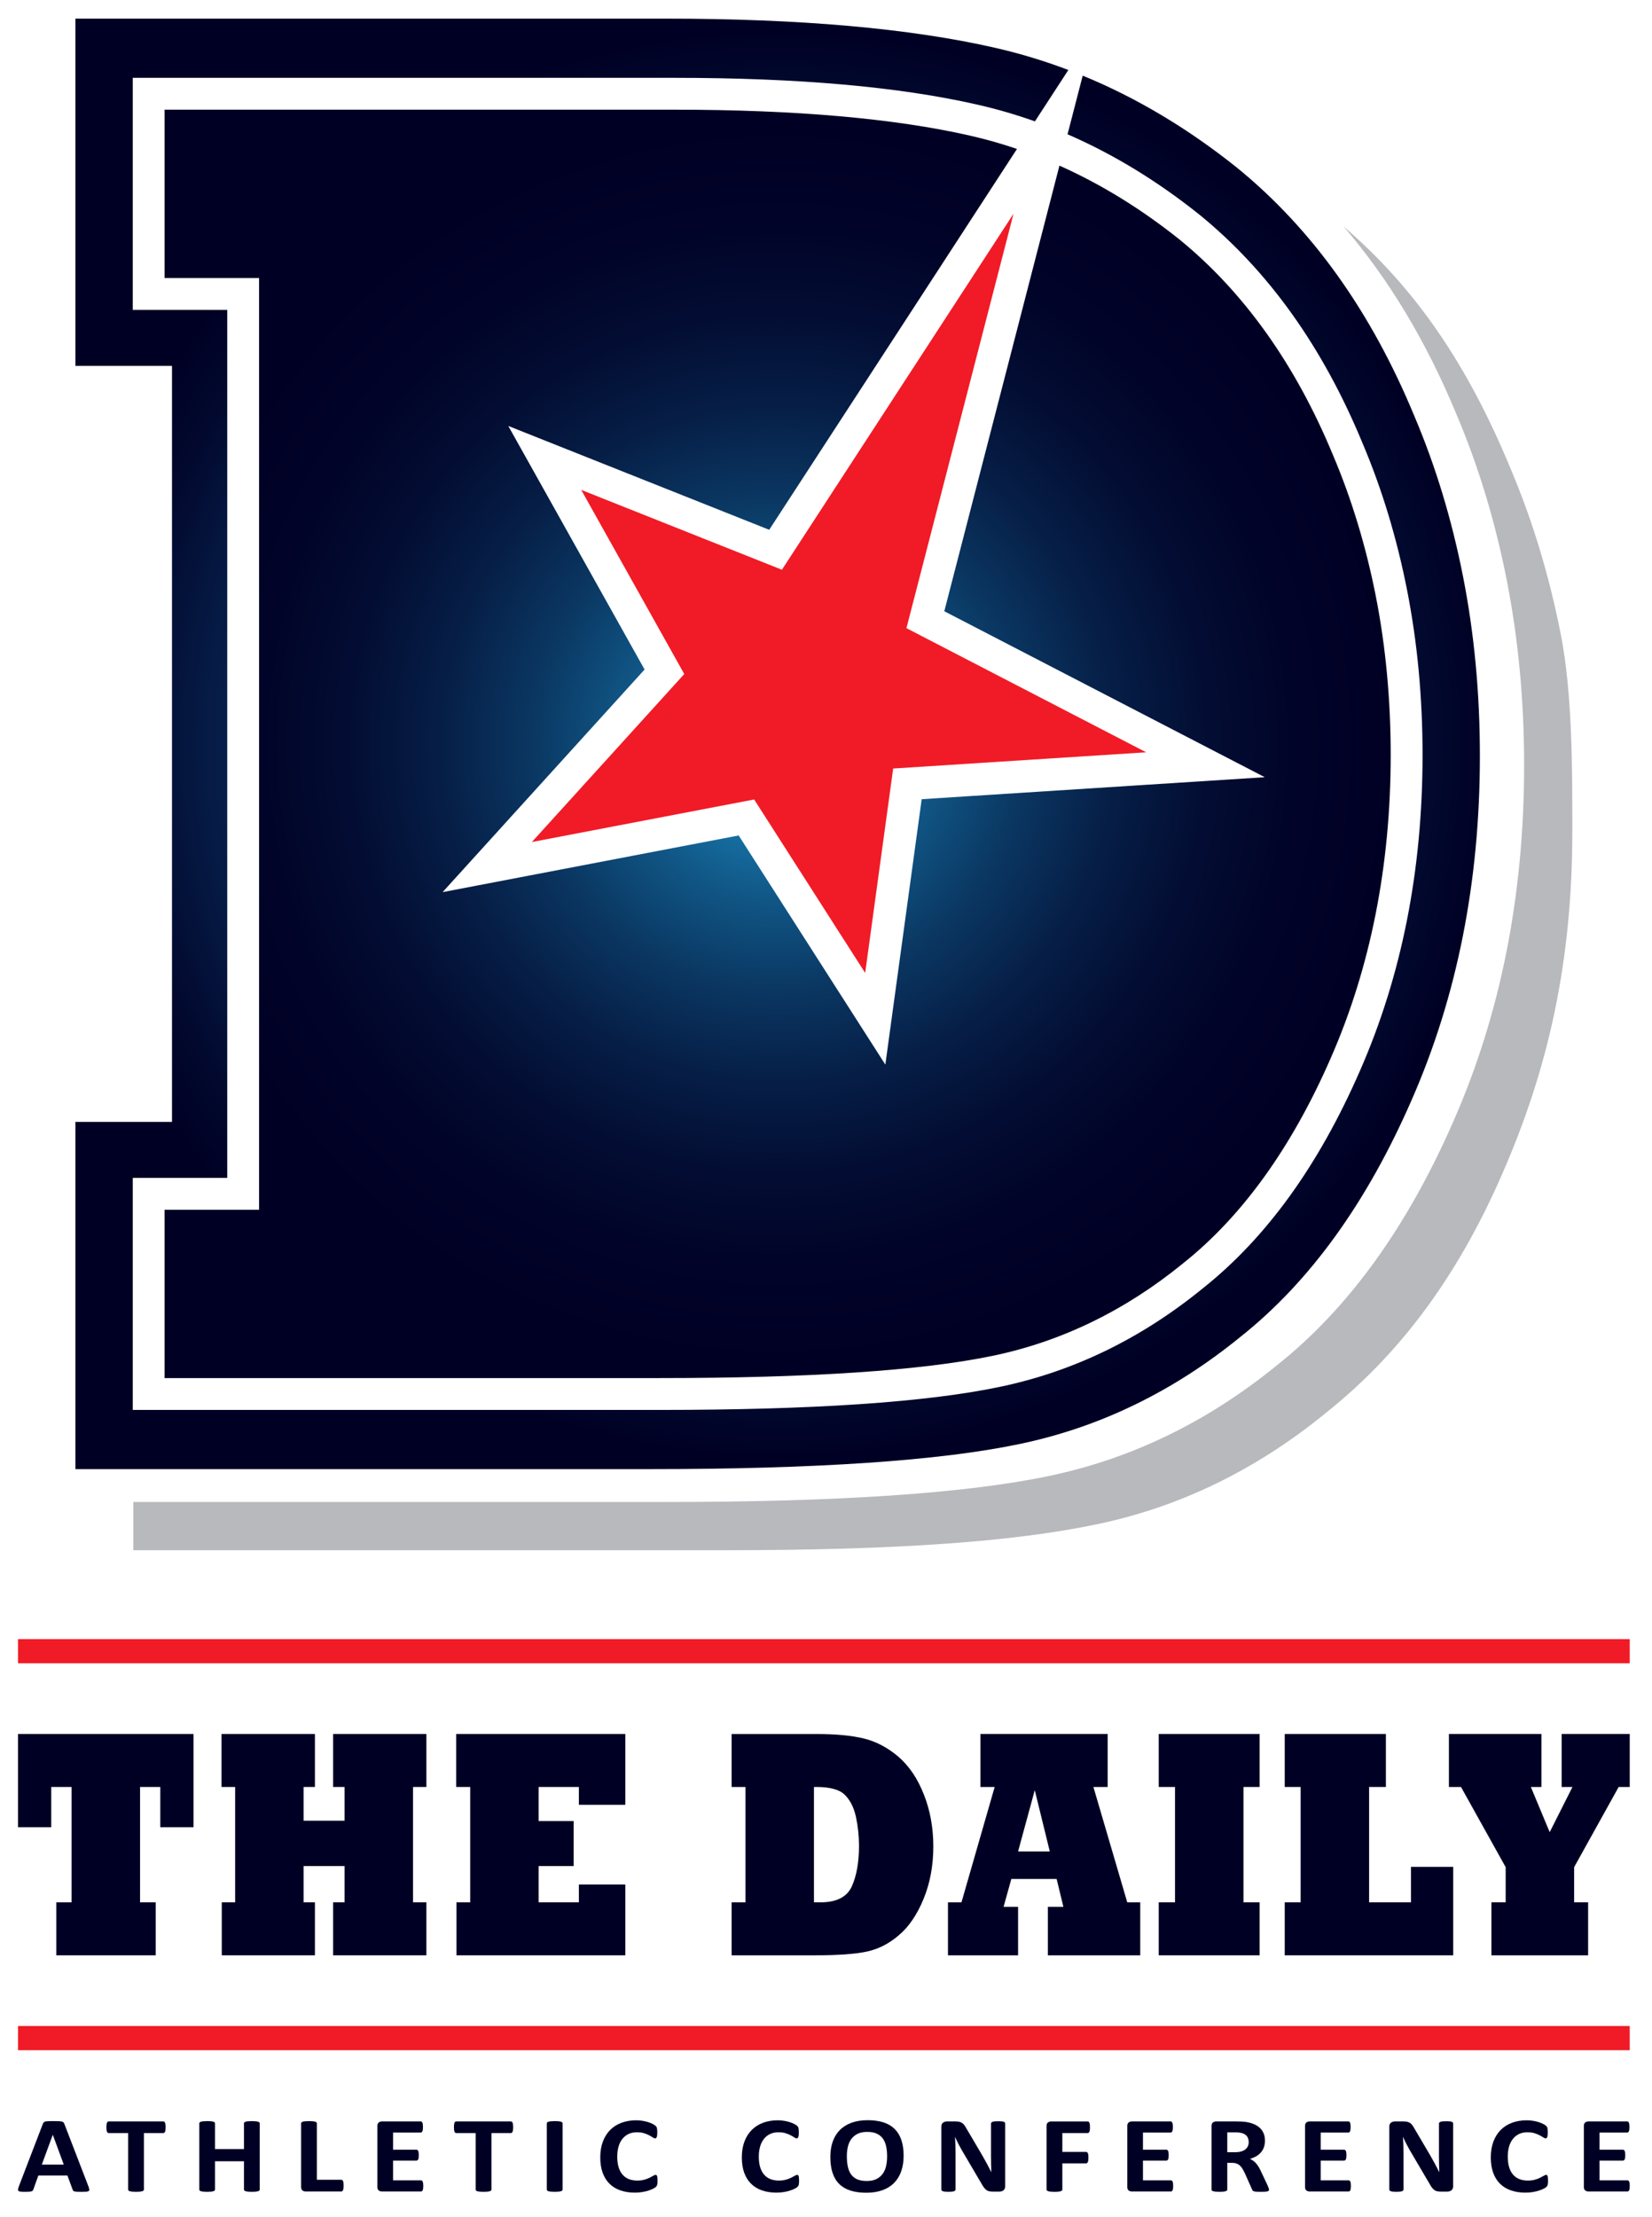 <?xml version="1.0" encoding="utf-8"?>
<!-- Generator: Adobe Illustrator 16.0.4, SVG Export Plug-In . SVG Version: 6.00 Build 0)  -->
<!DOCTYPE svg PUBLIC "-//W3C//DTD SVG 1.1//EN" "http://www.w3.org/Graphics/SVG/1.1/DTD/svg11.dtd">
<svg version="1.1" id="Layer_1" xmlns="http://www.w3.org/2000/svg" xmlns:xlink="http://www.w3.org/1999/xlink" x="0px" y="0px"
	 width="410px" height="550px" viewBox="0 0 410 550" enable-background="new 0 0 410 550" xml:space="preserve">
<g>
	<radialGradient id="SVGID_1_" cx="192.999" cy="184.565" r="154.772" gradientUnits="userSpaceOnUse">
		<stop  offset="0.12" style="stop-color:#1778AC"/>
		<stop  offset="0.259" style="stop-color:#105483"/>
		<stop  offset="0.399" style="stop-color:#0A3661"/>
		<stop  offset="0.543" style="stop-color:#061E46"/>
		<stop  offset="0.69" style="stop-color:#030D33"/>
		<stop  offset="0.84" style="stop-color:#010328"/>
		<stop  offset="1" style="stop-color:#000024"/>
	</radialGradient>
	<path fill="url(#SVGID_1_)" d="M341.462,147.956c-2.442-12.397-6.019-24.182-10.627-35.025l-0.015-0.035l-0.016-0.035
		c-9.271-22.411-22.075-40.385-38.055-53.423c-9.53-7.617-19.503-13.741-29.812-18.347l-3.604,13.948l-24.973,96.617l53.8,27.852
		l25.737,13.323l-28.922,1.852l-56.226,3.605l-6.055,44.201l-2.966,21.651l-11.785-18.403l-24.616-38.45l-49.819,9.534
		l-23.662,4.527l16.191-17.839l33.938-37.394l-22.75-40.641l-11.079-19.792l21.074,8.385l43.686,17.378l53.889-82.81l7.603-11.681
		c-3.818-1.295-7.676-2.398-11.567-3.283c-18.746-4.284-43.431-6.456-73.379-6.456H40.848v41.76h15.548h7.903v7.904V292.25v7.904
		h-7.903H40.848v41.759h122.767c37.384,0,65.243-1.862,82.8-5.534c16.983-3.525,32.832-11.217,47.115-22.862l0.038-0.032l0.04-0.031
		c14.656-11.64,26.985-28.767,36.652-50.908c9.881-22.502,14.89-47.814,14.89-75.247C345.15,173.628,343.91,160.392,341.462,147.956
		z"/>
	<radialGradient id="SVGID_2_" cx="193" cy="184.565" r="177.134" gradientUnits="userSpaceOnUse">
		<stop  offset="0.12" style="stop-color:#22ACF7"/>
		<stop  offset="0.298" style="stop-color:#1981C2"/>
		<stop  offset="0.546" style="stop-color:#0F4A7F"/>
		<stop  offset="0.754" style="stop-color:#07224E"/>
		<stop  offset="0.911" style="stop-color:#02092F"/>
		<stop  offset="1" style="stop-color:#000024"/>
	</radialGradient>
	<path fill="url(#SVGID_2_)" d="M363.103,143.04c-2.786-14.14-6.817-27.424-12.096-39.843
		c-10.702-25.873-25.364-46.397-43.983-61.576c-12.241-9.788-25.015-17.396-38.315-22.854l-3.762,14.552
		c11.347,4.927,22.272,11.576,32.771,19.971c17.098,13.94,30.561,32.789,40.391,56.549c4.849,11.404,8.551,23.604,11.108,36.59
		c2.555,12.991,3.837,26.612,3.837,40.869c0,28.671-5.186,54.807-15.55,78.408c-10.234,23.443-23.228,41.425-38.979,53.937
		c-15.349,12.513-32.182,20.67-50.491,24.471c-18.177,3.803-46.317,5.702-84.418,5.702H32.944V292.25h23.452V76.879H32.944V19.312
		h134.508c30.697,0,55.74,2.22,75.129,6.652c4.827,1.097,9.583,2.482,14.27,4.15l8.298-12.752c-5.949-2.255-12-4.095-18.16-5.495
		c-21.111-4.826-48.381-7.244-81.807-7.244H18.718v86.155h23.97v187.573h-23.97v86.154h142.284c41.489,0,72.13-2.068,91.923-6.21
		c19.937-4.137,38.265-13.021,54.979-26.647c17.152-13.623,31.3-33.201,42.442-58.73c11.288-25.698,16.936-54.158,16.936-85.377
		C367.282,172.017,365.887,157.184,363.103,143.04z"/>
	<path fill="#B8B9BC" d="M387.349,157.317c-2.877-14.604-7.042-28.324-12.492-41.15c-10.554-25.508-23.402-44.532-41.402-59.977
		c11.195,13.01,20.532,28.525,27.999,46.572c5.449,12.827,9.612,26.547,12.491,41.152c2.874,14.609,4.317,29.929,4.317,45.963
		c0,32.246-5.833,61.64-17.49,88.183c-11.512,26.366-26.122,46.588-43.84,60.659c-17.261,14.076-36.191,23.248-56.783,27.523
		c-20.442,4.275-52.093,6.415-94.944,6.415H33.087v11.966h146.959c42.85,0,71.625-2.138,92.068-6.413
		c20.592-4.276,39.523-13.449,56.784-27.523c17.718-14.07,32.33-32.856,43.838-59.222c11.66-26.544,17.49-53.063,17.49-85.31
		C390.228,190.122,390.225,171.928,387.349,157.317z"/>
	<polygon fill="#F01B26" points="221.67,190.677 214.722,241.396 187.168,198.358 131.998,208.916 169.824,167.236 144.247,121.543 
		194.057,141.358 251.542,53.024 224.965,155.852 284.463,186.654 	"/>
</g>
<g>
	<line fill="none" stroke="#F01B26" stroke-width="6" stroke-miterlimit="10" x1="4.473" y1="409.676" x2="404.474" y2="409.676"/>
	<line fill="none" stroke="#F01B26" stroke-width="6" stroke-miterlimit="10" x1="4.473" y1="505.676" x2="404.474" y2="505.676"/>
	<g>
		<path fill="#000024" d="M21.929,542.413c0.119,0.321,0.193,0.576,0.223,0.765c0.03,0.188-0.01,0.329-0.119,0.424
			c-0.109,0.093-0.302,0.151-0.579,0.174s-0.658,0.034-1.143,0.034c-0.505,0-0.898-0.007-1.181-0.02
			c-0.282-0.015-0.497-0.041-0.645-0.081c-0.149-0.041-0.253-0.097-0.312-0.168c-0.06-0.072-0.109-0.166-0.149-0.282l-1.291-3.493
			H9.517L8.3,543.165c-0.04,0.125-0.092,0.23-0.156,0.314c-0.065,0.086-0.169,0.153-0.312,0.203c-0.144,0.048-0.347,0.082-0.609,0.1
			c-0.262,0.019-0.606,0.027-1.032,0.027c-0.455,0-0.811-0.014-1.069-0.041c-0.257-0.026-0.435-0.091-0.534-0.194
			c-0.099-0.103-0.134-0.249-0.104-0.437c0.03-0.188,0.104-0.439,0.223-0.752l5.924-15.421c0.059-0.152,0.128-0.276,0.207-0.369
			c0.08-0.095,0.206-0.166,0.379-0.215c0.173-0.049,0.413-0.08,0.72-0.095c0.307-0.013,0.713-0.021,1.218-0.021
			c0.584,0,1.049,0.008,1.395,0.021c0.347,0.015,0.616,0.046,0.809,0.095c0.193,0.049,0.332,0.123,0.416,0.221
			c0.084,0.099,0.156,0.233,0.215,0.403L21.929,542.413z M13.109,529.665h-0.015l-2.717,7.388h5.449L13.109,529.665z"/>
		<path fill="#000024" d="M41.105,527.798c0,0.26-0.012,0.481-0.037,0.664c-0.025,0.185-0.062,0.333-0.111,0.444
			c-0.05,0.112-0.112,0.194-0.186,0.248c-0.074,0.054-0.156,0.08-0.245,0.08h-4.81v14.011c0,0.09-0.033,0.171-0.097,0.242
			s-0.171,0.129-0.319,0.174c-0.149,0.046-0.349,0.081-0.601,0.108c-0.253,0.027-0.567,0.04-0.943,0.04
			c-0.376,0-0.691-0.013-0.943-0.04s-0.453-0.062-0.601-0.108c-0.149-0.045-0.255-0.103-0.32-0.174
			c-0.064-0.071-0.096-0.152-0.096-0.242v-14.011h-4.81c-0.099,0-0.184-0.026-0.253-0.08c-0.069-0.054-0.129-0.136-0.178-0.248
			c-0.05-0.111-0.087-0.26-0.111-0.444c-0.025-0.183-0.038-0.404-0.038-0.664c0-0.27,0.013-0.497,0.038-0.686
			c0.024-0.188,0.061-0.338,0.111-0.451c0.049-0.11,0.109-0.19,0.178-0.24c0.069-0.05,0.154-0.074,0.253-0.074h13.54
			c0.089,0,0.171,0.024,0.245,0.074c0.074,0.05,0.136,0.13,0.186,0.24c0.049,0.113,0.086,0.264,0.111,0.451
			C41.093,527.301,41.105,527.528,41.105,527.798"/>
		<path fill="#000024" d="M64.454,543.245c0,0.09-0.032,0.17-0.097,0.242c-0.064,0.071-0.17,0.13-0.319,0.174
			c-0.148,0.045-0.346,0.081-0.594,0.108c-0.247,0.026-0.559,0.04-0.935,0.04c-0.386,0-0.705-0.014-0.958-0.04
			c-0.252-0.027-0.45-0.063-0.593-0.108c-0.144-0.044-0.248-0.103-0.312-0.174c-0.065-0.072-0.097-0.152-0.097-0.242v-7.024h-7.186
			v7.024c0,0.09-0.029,0.17-0.089,0.242c-0.059,0.071-0.163,0.13-0.312,0.174c-0.148,0.045-0.346,0.081-0.593,0.108
			c-0.248,0.026-0.565,0.04-0.951,0.04c-0.376,0-0.69-0.014-0.942-0.04c-0.253-0.027-0.453-0.063-0.602-0.108
			c-0.148-0.044-0.255-0.103-0.319-0.174c-0.064-0.072-0.096-0.152-0.096-0.242V526.83c0-0.089,0.032-0.17,0.096-0.242
			c0.064-0.07,0.171-0.13,0.319-0.174c0.149-0.045,0.349-0.081,0.602-0.107c0.252-0.027,0.566-0.04,0.942-0.04
			c0.386,0,0.703,0.013,0.951,0.04c0.247,0.026,0.445,0.062,0.593,0.107c0.149,0.044,0.253,0.104,0.312,0.174
			c0.06,0.072,0.089,0.153,0.089,0.242v6.381h7.186v-6.381c0-0.089,0.032-0.17,0.097-0.242c0.064-0.07,0.168-0.13,0.312-0.174
			c0.143-0.045,0.341-0.081,0.593-0.107c0.253-0.027,0.572-0.04,0.958-0.04c0.376,0,0.688,0.013,0.935,0.04
			c0.248,0.026,0.446,0.062,0.594,0.107c0.149,0.044,0.255,0.104,0.319,0.174c0.065,0.072,0.097,0.153,0.097,0.242V543.245z"/>
		<path fill="#000024" d="M85.278,542.251c0,0.27-0.012,0.495-0.037,0.68c-0.025,0.183-0.062,0.335-0.111,0.457
			c-0.05,0.119-0.112,0.207-0.186,0.261c-0.074,0.054-0.161,0.081-0.26,0.081H75.88c-0.327,0-0.601-0.088-0.824-0.263
			c-0.223-0.175-0.334-0.459-0.334-0.853V526.83c0-0.089,0.032-0.17,0.096-0.242c0.065-0.07,0.171-0.13,0.32-0.174
			c0.148-0.045,0.348-0.081,0.601-0.107c0.252-0.027,0.566-0.04,0.943-0.04c0.386,0,0.702,0.013,0.95,0.04
			c0.247,0.026,0.445,0.062,0.594,0.107c0.148,0.044,0.255,0.104,0.319,0.174c0.064,0.072,0.096,0.153,0.096,0.242v13.984h6.043
			c0.099,0,0.186,0.024,0.26,0.074c0.074,0.049,0.136,0.13,0.186,0.241c0.049,0.112,0.086,0.261,0.111,0.442
			C85.266,541.757,85.278,541.982,85.278,542.251"/>
		<path fill="#000024" d="M105.048,542.346c0,0.26-0.012,0.477-0.037,0.65c-0.025,0.176-0.062,0.316-0.111,0.424
			c-0.05,0.107-0.112,0.187-0.186,0.235c-0.074,0.049-0.156,0.074-0.245,0.074h-9.651c-0.326,0-0.601-0.088-0.824-0.263
			c-0.222-0.175-0.334-0.459-0.334-0.853v-15.153c0-0.394,0.112-0.677,0.334-0.853c0.223-0.174,0.498-0.262,0.824-0.262h9.592
			c0.089,0,0.168,0.022,0.237,0.067c0.069,0.044,0.129,0.123,0.178,0.235c0.05,0.112,0.087,0.255,0.112,0.43
			c0.024,0.174,0.037,0.396,0.037,0.664c0,0.251-0.013,0.464-0.037,0.638c-0.025,0.177-0.062,0.316-0.112,0.425
			c-0.049,0.106-0.109,0.186-0.178,0.234c-0.069,0.049-0.148,0.074-0.237,0.074h-6.86v4.244h5.805c0.09,0,0.171,0.024,0.245,0.074
			c0.075,0.05,0.137,0.126,0.186,0.229c0.049,0.104,0.087,0.242,0.111,0.416c0.025,0.175,0.037,0.387,0.037,0.638
			c0,0.261-0.012,0.476-0.037,0.646c-0.024,0.17-0.062,0.307-0.111,0.409c-0.049,0.104-0.111,0.177-0.186,0.222
			c-0.074,0.045-0.155,0.067-0.245,0.067H97.55v4.902h6.919c0.089,0,0.171,0.025,0.245,0.074c0.074,0.05,0.136,0.128,0.186,0.235
			c0.049,0.107,0.086,0.248,0.111,0.424C105.036,541.868,105.048,542.085,105.048,542.346"/>
		<path fill="#000024" d="M127.357,527.798c0,0.26-0.012,0.481-0.037,0.664c-0.025,0.185-0.062,0.333-0.111,0.444
			c-0.05,0.112-0.112,0.194-0.186,0.248c-0.074,0.054-0.156,0.08-0.245,0.08h-4.81v14.011c0,0.09-0.033,0.171-0.097,0.242
			s-0.171,0.129-0.319,0.174c-0.149,0.046-0.349,0.081-0.601,0.108c-0.253,0.027-0.567,0.04-0.943,0.04s-0.691-0.013-0.943-0.04
			c-0.252-0.027-0.453-0.062-0.601-0.108c-0.149-0.045-0.255-0.103-0.32-0.174c-0.064-0.071-0.096-0.152-0.096-0.242v-14.011h-4.81
			c-0.099,0-0.184-0.026-0.253-0.08c-0.069-0.054-0.129-0.136-0.178-0.248c-0.05-0.111-0.087-0.26-0.111-0.444
			c-0.025-0.183-0.038-0.404-0.038-0.664c0-0.27,0.013-0.497,0.038-0.686c0.024-0.188,0.061-0.338,0.111-0.451
			c0.049-0.11,0.109-0.19,0.178-0.24c0.069-0.05,0.154-0.074,0.253-0.074h13.54c0.089,0,0.171,0.024,0.245,0.074
			c0.074,0.05,0.136,0.13,0.186,0.24c0.049,0.113,0.086,0.264,0.111,0.451C127.345,527.301,127.357,527.528,127.357,527.798"/>
		<path fill="#000024" d="M139.63,543.245c0,0.09-0.032,0.17-0.097,0.242c-0.064,0.071-0.17,0.13-0.319,0.174
			c-0.148,0.045-0.346,0.081-0.594,0.108c-0.247,0.026-0.564,0.04-0.95,0.04c-0.376,0-0.69-0.014-0.943-0.04
			c-0.252-0.027-0.452-0.063-0.601-0.108c-0.148-0.044-0.255-0.103-0.319-0.174c-0.064-0.072-0.097-0.152-0.097-0.242V526.83
			c0-0.089,0.033-0.17,0.097-0.242c0.064-0.07,0.173-0.13,0.327-0.174c0.153-0.045,0.353-0.081,0.601-0.107
			c0.247-0.027,0.559-0.04,0.935-0.04c0.386,0,0.703,0.013,0.95,0.04c0.248,0.026,0.446,0.062,0.594,0.107
			c0.149,0.044,0.255,0.104,0.319,0.174c0.065,0.072,0.097,0.153,0.097,0.242V543.245z"/>
		<path fill="#000024" d="M163.186,541.096c0,0.225-0.007,0.415-0.022,0.571c-0.015,0.157-0.037,0.291-0.067,0.403
			c-0.03,0.111-0.069,0.208-0.119,0.289c-0.049,0.08-0.129,0.173-0.237,0.275c-0.109,0.103-0.32,0.234-0.631,0.396
			c-0.312,0.162-0.693,0.315-1.144,0.464c-0.45,0.146-0.965,0.271-1.544,0.369s-1.205,0.147-1.878,0.147
			c-1.316,0-2.504-0.184-3.563-0.551s-1.96-0.915-2.702-1.646c-0.743-0.729-1.312-1.641-1.708-2.733
			c-0.396-1.092-0.594-2.364-0.594-3.815c0-1.477,0.218-2.788,0.654-3.936c0.435-1.146,1.044-2.109,1.826-2.888
			c0.782-0.779,1.72-1.37,2.813-1.773c1.094-0.403,2.299-0.604,3.616-0.604c0.534,0,1.049,0.04,1.544,0.121
			c0.495,0.079,0.952,0.186,1.373,0.314c0.421,0.131,0.799,0.28,1.136,0.45c0.336,0.17,0.571,0.315,0.705,0.436
			c0.134,0.122,0.225,0.223,0.275,0.304c0.049,0.081,0.089,0.184,0.119,0.309c0.029,0.125,0.051,0.273,0.066,0.443
			c0.015,0.17,0.023,0.381,0.023,0.632c0,0.268-0.01,0.497-0.03,0.685c-0.02,0.188-0.055,0.34-0.104,0.456
			c-0.05,0.117-0.109,0.202-0.178,0.256s-0.149,0.08-0.238,0.08c-0.148,0-0.336-0.078-0.564-0.234s-0.522-0.331-0.883-0.523
			c-0.362-0.193-0.792-0.367-1.292-0.525c-0.5-0.155-1.096-0.234-1.789-0.234c-0.762,0-1.443,0.142-2.042,0.423
			c-0.598,0.283-1.108,0.686-1.529,1.209c-0.42,0.525-0.74,1.158-0.957,1.901c-0.218,0.742-0.327,1.581-0.327,2.512
			c0,1.021,0.116,1.906,0.349,2.653c0.232,0.748,0.564,1.363,0.995,1.847c0.43,0.484,0.95,0.845,1.559,1.081
			c0.608,0.238,1.294,0.355,2.056,0.355c0.693,0,1.292-0.072,1.796-0.222c0.505-0.146,0.938-0.31,1.299-0.49
			c0.362-0.179,0.659-0.34,0.891-0.482c0.233-0.144,0.414-0.215,0.542-0.215c0.099,0,0.178,0.018,0.238,0.054
			c0.059,0.036,0.109,0.106,0.148,0.215c0.04,0.107,0.07,0.258,0.089,0.45C163.176,540.517,163.186,540.774,163.186,541.096"/>
		<path fill="#000024" d="M198.317,541.096c0,0.225-0.008,0.415-0.022,0.571c-0.016,0.157-0.037,0.291-0.067,0.403
			c-0.03,0.111-0.069,0.208-0.119,0.289c-0.049,0.08-0.129,0.173-0.237,0.275c-0.109,0.103-0.319,0.234-0.632,0.396
			c-0.311,0.162-0.693,0.315-1.142,0.464c-0.451,0.146-0.966,0.271-1.544,0.369c-0.58,0.099-1.206,0.147-1.879,0.147
			c-1.316,0-2.504-0.184-3.563-0.551s-1.96-0.915-2.702-1.646c-0.743-0.729-1.312-1.641-1.708-2.733
			c-0.396-1.092-0.594-2.364-0.594-3.815c0-1.477,0.218-2.788,0.654-3.936c0.435-1.146,1.044-2.109,1.826-2.888
			c0.782-0.779,1.719-1.37,2.813-1.773c1.094-0.403,2.299-0.604,3.616-0.604c0.534,0,1.049,0.04,1.544,0.121
			c0.495,0.079,0.952,0.186,1.373,0.314c0.42,0.131,0.799,0.28,1.136,0.45c0.336,0.17,0.572,0.315,0.705,0.436
			c0.134,0.122,0.225,0.223,0.275,0.304c0.049,0.081,0.089,0.184,0.119,0.309c0.029,0.125,0.051,0.273,0.067,0.443
			c0.014,0.17,0.022,0.381,0.022,0.632c0,0.268-0.01,0.497-0.03,0.685c-0.02,0.188-0.055,0.34-0.104,0.456
			c-0.049,0.117-0.109,0.202-0.178,0.256s-0.149,0.08-0.238,0.08c-0.148,0-0.336-0.078-0.564-0.234s-0.523-0.331-0.884-0.523
			c-0.361-0.193-0.792-0.367-1.291-0.525c-0.5-0.155-1.096-0.234-1.789-0.234c-0.762,0-1.443,0.142-2.041,0.423
			c-0.6,0.283-1.11,0.686-1.53,1.209c-0.421,0.525-0.74,1.158-0.957,1.901c-0.218,0.742-0.327,1.581-0.327,2.512
			c0,1.021,0.116,1.906,0.349,2.653c0.232,0.748,0.565,1.363,0.994,1.847c0.432,0.484,0.95,0.845,1.56,1.081
			c0.608,0.238,1.294,0.355,2.056,0.355c0.693,0,1.292-0.072,1.796-0.222c0.505-0.146,0.938-0.31,1.299-0.49
			c0.361-0.179,0.658-0.34,0.891-0.482c0.232-0.144,0.414-0.215,0.542-0.215c0.099,0,0.178,0.018,0.238,0.054
			c0.059,0.036,0.109,0.106,0.148,0.215c0.04,0.107,0.07,0.258,0.089,0.45C198.307,540.517,198.317,540.774,198.317,541.096"/>
		<path fill="#000024" d="M224.265,534.836c0,1.442-0.198,2.731-0.595,3.869c-0.396,1.138-0.984,2.103-1.767,2.895
			c-0.782,0.793-1.75,1.396-2.902,1.813c-1.154,0.416-2.486,0.624-4.002,0.624c-1.494,0-2.798-0.177-3.912-0.53
			c-1.112-0.353-2.041-0.893-2.784-1.618c-0.741-0.726-1.298-1.648-1.671-2.768c-0.37-1.119-0.556-2.444-0.556-3.976
			c0-1.406,0.198-2.671,0.594-3.794c0.396-1.124,0.985-2.081,1.768-2.869c0.781-0.788,1.749-1.392,2.902-1.813
			c1.152-0.421,2.491-0.632,4.017-0.632c1.455,0,2.737,0.175,3.853,0.524c1.112,0.35,2.043,0.887,2.791,1.612
			c0.746,0.726,1.312,1.642,1.693,2.747C224.073,532.027,224.265,533.331,224.265,534.836 M220.166,535.024
			c0-0.913-0.079-1.744-0.238-2.491c-0.157-0.748-0.428-1.388-0.808-1.922c-0.382-0.532-0.889-0.944-1.523-1.236
			c-0.633-0.29-1.425-0.436-2.375-0.436c-0.96,0-1.762,0.164-2.404,0.49c-0.645,0.328-1.163,0.764-1.56,1.31
			c-0.396,0.546-0.676,1.186-0.839,1.914c-0.164,0.73-0.245,1.502-0.245,2.317c0,0.949,0.079,1.803,0.238,2.56
			c0.158,0.756,0.425,1.403,0.801,1.94c0.376,0.538,0.881,0.946,1.516,1.229c0.633,0.281,1.43,0.423,2.39,0.423
			s1.762-0.162,2.405-0.483c0.644-0.322,1.163-0.762,1.559-1.316c0.396-0.556,0.675-1.202,0.84-1.941
			C220.084,536.644,220.166,535.857,220.166,535.024"/>
		<path fill="#000024" d="M249.468,542.493c0,0.206-0.04,0.39-0.118,0.551c-0.079,0.161-0.187,0.295-0.318,0.403
			c-0.135,0.106-0.293,0.186-0.477,0.234c-0.184,0.05-0.368,0.074-0.557,0.074h-1.663c-0.346,0-0.646-0.032-0.896-0.094
			c-0.254-0.063-0.486-0.177-0.699-0.343c-0.213-0.165-0.418-0.39-0.616-0.672c-0.198-0.281-0.421-0.647-0.668-1.095l-4.781-8.127
			c-0.276-0.483-0.559-1.005-0.846-1.564s-0.544-1.104-0.771-1.632h-0.03c0.04,0.645,0.069,1.287,0.089,1.928
			c0.02,0.64,0.03,1.3,0.03,1.98v9.095c0,0.089-0.028,0.17-0.081,0.241c-0.057,0.071-0.149,0.133-0.283,0.182
			c-0.133,0.05-0.314,0.087-0.542,0.114c-0.228,0.026-0.52,0.039-0.876,0.039c-0.346,0-0.633-0.013-0.861-0.039
			c-0.227-0.027-0.406-0.064-0.534-0.114c-0.129-0.049-0.218-0.11-0.268-0.182c-0.049-0.071-0.074-0.152-0.074-0.241v-15.623
			c0-0.42,0.136-0.736,0.409-0.947c0.271-0.21,0.606-0.315,1.002-0.315h2.093c0.376,0,0.693,0.029,0.95,0.087
			c0.258,0.06,0.487,0.155,0.69,0.289c0.203,0.135,0.394,0.32,0.571,0.558c0.18,0.237,0.362,0.531,0.551,0.88l3.74,6.354
			c0.219,0.386,0.434,0.765,0.646,1.136c0.212,0.372,0.418,0.743,0.616,1.113c0.197,0.373,0.391,0.737,0.579,1.097
			c0.188,0.357,0.37,0.716,0.549,1.073h0.015c-0.029-0.627-0.052-1.279-0.066-1.961c-0.016-0.68-0.022-1.33-0.022-1.947v-8.153
			c0-0.09,0.03-0.171,0.089-0.242c0.061-0.072,0.159-0.135,0.297-0.188c0.14-0.055,0.322-0.093,0.55-0.114
			c0.228-0.022,0.52-0.034,0.876-0.034c0.336,0,0.618,0.012,0.847,0.034c0.228,0.021,0.402,0.06,0.525,0.114
			c0.124,0.053,0.211,0.115,0.262,0.188c0.049,0.071,0.073,0.152,0.073,0.242V542.493z"/>
		<path fill="#000024" d="M270.516,527.798c0,0.269-0.014,0.495-0.037,0.679c-0.025,0.183-0.065,0.328-0.118,0.436
			c-0.056,0.107-0.117,0.188-0.187,0.242s-0.148,0.08-0.237,0.08h-6.28v4.675h5.894c0.09,0,0.168,0.022,0.237,0.067
			c0.07,0.045,0.131,0.121,0.188,0.228c0.053,0.108,0.093,0.251,0.117,0.431c0.024,0.179,0.037,0.402,0.037,0.672
			c0,0.269-0.013,0.492-0.037,0.672c-0.024,0.179-0.064,0.326-0.117,0.443c-0.057,0.115-0.117,0.199-0.188,0.249
			c-0.069,0.049-0.147,0.072-0.237,0.072h-5.894v6.476c0,0.098-0.03,0.183-0.089,0.255c-0.061,0.072-0.167,0.133-0.32,0.182
			c-0.154,0.049-0.353,0.087-0.601,0.114c-0.247,0.027-0.564,0.04-0.95,0.04c-0.376,0-0.69-0.013-0.943-0.04
			c-0.252-0.027-0.453-0.065-0.601-0.114c-0.149-0.049-0.256-0.109-0.32-0.182c-0.063-0.072-0.096-0.157-0.096-0.255v-15.757
			c0-0.395,0.112-0.679,0.334-0.854c0.223-0.174,0.498-0.262,0.824-0.262h9.042c0.089,0,0.168,0.024,0.237,0.074
			s0.131,0.13,0.187,0.24c0.053,0.113,0.093,0.264,0.118,0.451C270.502,527.301,270.516,527.528,270.516,527.798"/>
		<path fill="#000024" d="M291.161,542.346c0,0.26-0.013,0.477-0.038,0.65c-0.023,0.176-0.061,0.316-0.109,0.424
			c-0.05,0.107-0.111,0.187-0.188,0.235c-0.072,0.049-0.154,0.074-0.244,0.074h-9.65c-0.326,0-0.601-0.088-0.824-0.263
			c-0.222-0.175-0.334-0.459-0.334-0.853v-15.153c0-0.394,0.112-0.677,0.334-0.853c0.224-0.174,0.498-0.262,0.824-0.262h9.592
			c0.089,0,0.168,0.022,0.237,0.067c0.068,0.044,0.129,0.123,0.178,0.235c0.05,0.112,0.086,0.255,0.112,0.43
			c0.023,0.174,0.037,0.396,0.037,0.664c0,0.251-0.014,0.464-0.037,0.638c-0.026,0.177-0.062,0.316-0.112,0.425
			c-0.049,0.106-0.109,0.186-0.178,0.234c-0.069,0.049-0.148,0.074-0.237,0.074h-6.86v4.244h5.806c0.09,0,0.171,0.024,0.246,0.074
			c0.072,0.05,0.136,0.126,0.185,0.229c0.05,0.104,0.086,0.242,0.112,0.416c0.023,0.175,0.036,0.387,0.036,0.638
			c0,0.261-0.013,0.476-0.036,0.646c-0.026,0.17-0.062,0.307-0.112,0.409c-0.049,0.104-0.112,0.177-0.185,0.222
			c-0.075,0.045-0.156,0.067-0.246,0.067h-5.806v4.902h6.919c0.09,0,0.172,0.025,0.244,0.074c0.076,0.05,0.138,0.128,0.188,0.235
			c0.049,0.107,0.086,0.248,0.109,0.424C291.148,541.868,291.161,542.085,291.161,542.346"/>
		<path fill="#000024" d="M314.94,543.272c0,0.099-0.021,0.181-0.06,0.249c-0.04,0.065-0.134,0.123-0.281,0.167
			c-0.149,0.045-0.367,0.077-0.654,0.094c-0.287,0.018-0.678,0.027-1.173,0.027c-0.415,0-0.747-0.01-0.994-0.027
			c-0.248-0.017-0.444-0.051-0.586-0.1c-0.146-0.05-0.246-0.112-0.305-0.188c-0.06-0.076-0.109-0.168-0.149-0.276l-1.722-3.882
			c-0.208-0.438-0.411-0.828-0.609-1.168c-0.198-0.341-0.418-0.626-0.66-0.853c-0.243-0.229-0.521-0.401-0.839-0.519
			c-0.317-0.115-0.683-0.174-1.099-0.174h-1.217v6.622c0,0.09-0.033,0.17-0.098,0.242s-0.17,0.13-0.318,0.175
			c-0.148,0.044-0.347,0.08-0.595,0.107c-0.247,0.026-0.563,0.04-0.95,0.04c-0.376,0-0.69-0.014-0.941-0.04
			c-0.254-0.027-0.454-0.063-0.603-0.107c-0.148-0.045-0.253-0.103-0.312-0.175s-0.089-0.152-0.089-0.242v-15.783
			c0-0.394,0.111-0.678,0.334-0.854c0.223-0.174,0.497-0.262,0.824-0.262h4.974c0.505,0,0.92,0.01,1.247,0.027
			s0.624,0.04,0.891,0.067c0.772,0.098,1.467,0.268,2.086,0.51c0.618,0.242,1.144,0.558,1.574,0.947
			c0.43,0.39,0.759,0.851,0.987,1.384c0.228,0.533,0.341,1.144,0.341,1.833c0,0.582-0.081,1.113-0.245,1.592
			c-0.162,0.48-0.403,0.907-0.72,1.283s-0.707,0.703-1.173,0.98c-0.465,0.277-0.994,0.501-1.588,0.672
			c0.286,0.126,0.557,0.277,0.808,0.457c0.254,0.179,0.491,0.396,0.713,0.651c0.224,0.254,0.434,0.546,0.632,0.872
			c0.198,0.328,0.392,0.697,0.579,1.109l1.618,3.425c0.148,0.34,0.247,0.589,0.297,0.746
			C314.915,543.061,314.94,543.183,314.94,543.272 M309.907,531.479c0-0.573-0.144-1.058-0.431-1.451
			c-0.287-0.395-0.757-0.671-1.41-0.833c-0.198-0.044-0.424-0.08-0.675-0.107c-0.253-0.026-0.603-0.04-1.047-0.04h-1.752v4.931
			h1.988c0.556,0,1.04-0.062,1.455-0.182c0.416-0.122,0.762-0.291,1.04-0.511c0.277-0.219,0.485-0.482,0.623-0.786
			C309.838,532.194,309.907,531.854,309.907,531.479"/>
		<path fill="#000024" d="M335.274,542.346c0,0.26-0.013,0.477-0.037,0.65c-0.024,0.176-0.062,0.316-0.11,0.424
			c-0.05,0.107-0.111,0.187-0.188,0.235c-0.072,0.049-0.154,0.074-0.243,0.074h-9.651c-0.326,0-0.6-0.088-0.824-0.263
			c-0.222-0.175-0.334-0.459-0.334-0.853v-15.153c0-0.394,0.112-0.677,0.334-0.853c0.225-0.174,0.498-0.262,0.824-0.262h9.592
			c0.089,0,0.168,0.022,0.237,0.067c0.068,0.044,0.129,0.123,0.178,0.235c0.05,0.112,0.086,0.255,0.112,0.43
			c0.023,0.174,0.037,0.396,0.037,0.664c0,0.251-0.014,0.464-0.037,0.638c-0.026,0.177-0.062,0.316-0.112,0.425
			c-0.049,0.106-0.109,0.186-0.178,0.234c-0.069,0.049-0.148,0.074-0.237,0.074h-6.86v4.244h5.806c0.09,0,0.171,0.024,0.246,0.074
			c0.072,0.05,0.136,0.126,0.185,0.229c0.05,0.104,0.086,0.242,0.112,0.416c0.023,0.175,0.036,0.387,0.036,0.638
			c0,0.261-0.013,0.476-0.036,0.646c-0.026,0.17-0.062,0.307-0.112,0.409c-0.049,0.104-0.112,0.177-0.185,0.222
			c-0.075,0.045-0.156,0.067-0.246,0.067h-5.806v4.902h6.92c0.089,0,0.171,0.025,0.243,0.074c0.076,0.05,0.138,0.128,0.188,0.235
			c0.049,0.107,0.086,0.248,0.11,0.424C335.262,541.868,335.274,542.085,335.274,542.346"/>
		<path fill="#000024" d="M360.643,542.493c0,0.206-0.04,0.39-0.119,0.551s-0.186,0.295-0.318,0.403
			c-0.135,0.106-0.293,0.186-0.476,0.234c-0.184,0.05-0.369,0.074-0.557,0.074h-1.663c-0.347,0-0.646-0.032-0.897-0.094
			c-0.254-0.063-0.486-0.177-0.699-0.343c-0.213-0.165-0.418-0.39-0.615-0.672c-0.198-0.281-0.422-0.647-0.668-1.095l-4.781-8.127
			c-0.277-0.483-0.56-1.005-0.846-1.564c-0.287-0.56-0.545-1.104-0.772-1.632h-0.03c0.04,0.645,0.07,1.287,0.089,1.928
			c0.021,0.64,0.03,1.3,0.03,1.98v9.095c0,0.089-0.028,0.17-0.081,0.241c-0.056,0.071-0.148,0.133-0.283,0.182
			c-0.133,0.05-0.313,0.087-0.542,0.114c-0.227,0.026-0.519,0.039-0.876,0.039c-0.346,0-0.633-0.013-0.86-0.039
			c-0.228-0.027-0.406-0.064-0.534-0.114c-0.129-0.049-0.218-0.11-0.268-0.182s-0.074-0.152-0.074-0.241v-15.623
			c0-0.42,0.136-0.736,0.409-0.947c0.271-0.21,0.605-0.315,1.002-0.315h2.093c0.376,0,0.692,0.029,0.95,0.087
			c0.258,0.06,0.486,0.155,0.689,0.289c0.203,0.135,0.395,0.32,0.572,0.558c0.179,0.237,0.362,0.531,0.55,0.88l3.741,6.354
			c0.218,0.386,0.433,0.765,0.646,1.136c0.212,0.372,0.418,0.743,0.616,1.113c0.198,0.373,0.392,0.737,0.579,1.097
			c0.188,0.357,0.371,0.716,0.55,1.073h0.015c-0.029-0.627-0.053-1.279-0.066-1.961c-0.016-0.68-0.023-1.33-0.023-1.947v-8.153
			c0-0.09,0.03-0.171,0.09-0.242c0.06-0.072,0.158-0.135,0.297-0.188c0.139-0.055,0.321-0.093,0.55-0.114
			c0.227-0.022,0.519-0.034,0.876-0.034c0.336,0,0.618,0.012,0.846,0.034c0.229,0.021,0.403,0.06,0.526,0.114
			c0.124,0.053,0.211,0.115,0.261,0.188c0.049,0.071,0.074,0.152,0.074,0.242V542.493z"/>
		<path fill="#000024" d="M384.198,541.096c0,0.225-0.008,0.415-0.021,0.571c-0.016,0.157-0.037,0.291-0.067,0.403
			c-0.029,0.111-0.068,0.208-0.119,0.289c-0.049,0.08-0.129,0.173-0.236,0.275c-0.109,0.103-0.319,0.234-0.632,0.396
			c-0.312,0.162-0.693,0.315-1.143,0.464c-0.451,0.146-0.966,0.271-1.544,0.369c-0.58,0.099-1.206,0.147-1.879,0.147
			c-1.316,0-2.504-0.184-3.563-0.551c-1.059-0.367-1.96-0.915-2.701-1.646c-0.743-0.729-1.312-1.641-1.708-2.733
			c-0.396-1.092-0.595-2.364-0.595-3.815c0-1.477,0.219-2.788,0.654-3.936c0.436-1.146,1.044-2.109,1.826-2.888
			c0.782-0.779,1.719-1.37,2.812-1.773c1.095-0.403,2.3-0.604,3.616-0.604c0.534,0,1.049,0.04,1.544,0.121
			c0.495,0.079,0.952,0.186,1.373,0.314c0.42,0.131,0.799,0.28,1.137,0.45c0.336,0.17,0.571,0.315,0.704,0.436
			c0.135,0.122,0.226,0.223,0.275,0.304c0.049,0.081,0.089,0.184,0.119,0.309c0.029,0.125,0.051,0.273,0.066,0.443
			c0.015,0.17,0.022,0.381,0.022,0.632c0,0.268-0.01,0.497-0.03,0.685c-0.02,0.188-0.055,0.34-0.104,0.456
			c-0.049,0.117-0.109,0.202-0.178,0.256c-0.069,0.054-0.149,0.08-0.238,0.08c-0.148,0-0.336-0.078-0.564-0.234
			c-0.228-0.156-0.522-0.331-0.884-0.523c-0.361-0.193-0.792-0.367-1.291-0.525c-0.5-0.155-1.096-0.234-1.789-0.234
			c-0.762,0-1.443,0.142-2.041,0.423c-0.6,0.283-1.109,0.686-1.53,1.209c-0.421,0.525-0.739,1.158-0.957,1.901
			c-0.218,0.742-0.326,1.581-0.326,2.512c0,1.021,0.115,1.906,0.349,2.653c0.232,0.748,0.565,1.363,0.994,1.847
			c0.432,0.484,0.95,0.845,1.56,1.081c0.608,0.238,1.294,0.355,2.057,0.355c0.692,0,1.292-0.072,1.796-0.222
			c0.505-0.146,0.938-0.31,1.299-0.49c0.361-0.179,0.658-0.34,0.891-0.482c0.232-0.144,0.414-0.215,0.542-0.215
			c0.1,0,0.179,0.018,0.238,0.054c0.059,0.036,0.109,0.106,0.148,0.215c0.04,0.107,0.069,0.258,0.089,0.45
			S384.198,540.774,384.198,541.096"/>
		<path fill="#000024" d="M404.474,542.346c0,0.26-0.013,0.477-0.038,0.65c-0.023,0.176-0.061,0.316-0.109,0.424
			c-0.051,0.107-0.111,0.187-0.188,0.235c-0.073,0.049-0.155,0.074-0.244,0.074h-9.65c-0.326,0-0.601-0.088-0.824-0.263
			c-0.222-0.175-0.334-0.459-0.334-0.853v-15.153c0-0.394,0.112-0.677,0.334-0.853c0.224-0.174,0.498-0.262,0.824-0.262h9.592
			c0.089,0,0.168,0.022,0.237,0.067c0.068,0.044,0.129,0.123,0.178,0.235c0.05,0.112,0.086,0.255,0.111,0.43
			c0.024,0.174,0.037,0.396,0.037,0.664c0,0.251-0.013,0.464-0.037,0.638c-0.025,0.177-0.062,0.316-0.111,0.425
			c-0.049,0.106-0.109,0.186-0.178,0.234c-0.069,0.049-0.148,0.074-0.237,0.074h-6.86v4.244h5.805c0.091,0,0.172,0.024,0.246,0.074
			c0.073,0.05,0.137,0.126,0.186,0.229c0.049,0.104,0.086,0.242,0.112,0.416c0.023,0.175,0.035,0.387,0.035,0.638
			c0,0.261-0.012,0.476-0.035,0.646c-0.026,0.17-0.063,0.307-0.112,0.409c-0.049,0.104-0.112,0.177-0.186,0.222
			c-0.074,0.045-0.155,0.067-0.246,0.067h-5.805v4.902h6.919c0.089,0,0.171,0.025,0.244,0.074c0.076,0.05,0.137,0.128,0.188,0.235
			c0.049,0.107,0.086,0.248,0.109,0.424C404.461,541.868,404.474,542.085,404.474,542.346"/>
	</g>
	<g>
		<g>
			<defs>
				<polygon id="SVGID_5_" points="4.473,430.221 4.473,453.354 12.716,453.354 12.716,443.365 17.769,443.365 17.769,471.986 
					13.979,471.986 13.979,485.131 38.644,485.131 38.644,471.986 34.759,471.986 34.759,443.365 39.781,443.365 39.781,453.354 
					48.024,453.354 48.024,430.221 				"/>
			</defs>
			<use xlink:href="#SVGID_5_"  overflow="visible" fill="#000024"/>
			<clipPath id="SVGID_3_">
				<use xlink:href="#SVGID_5_"  overflow="visible"/>
			</clipPath>
		</g>
		<g>
			<defs>
				<polygon id="SVGID_7_" points="82.675,430.221 82.675,443.365 85.518,443.365 85.518,451.734 75.349,451.734 75.349,443.365 
					78.159,443.365 78.159,430.221 54.979,430.221 54.979,443.365 58.357,443.365 58.357,471.986 55.042,471.986 55.042,485.131 
					78.159,485.131 78.159,471.986 75.349,471.986 75.349,462.986 85.518,462.986 85.518,471.986 82.675,471.986 82.675,485.131 
					105.824,485.131 105.824,471.986 102.509,471.986 102.509,443.365 105.824,443.365 105.824,430.221 				"/>
			</defs>
			<use xlink:href="#SVGID_7_"  overflow="visible" fill="#000024"/>
			<clipPath id="SVGID_4_">
				<use xlink:href="#SVGID_7_"  overflow="visible"/>
			</clipPath>
		</g>
		<g>
			<defs>
				<polygon id="SVGID_9_" points="113.221,430.221 113.221,443.365 116.695,443.365 116.695,471.986 113.284,471.986 
					113.284,485.131 155.193,485.131 155.193,467.564 143.667,467.564 143.667,471.986 133.686,471.986 133.686,462.986 
					142.371,462.986 142.371,451.814 133.686,451.814 133.686,443.365 143.667,443.365 143.667,447.787 155.193,447.787 
					155.193,430.221 				"/>
			</defs>
			<use xlink:href="#SVGID_9_"  overflow="visible" fill="#000024"/>
			<clipPath id="SVGID_6_">
				<use xlink:href="#SVGID_9_"  overflow="visible"/>
			</clipPath>
		</g>
		<g>
			<defs>
				<path id="SVGID_11_" d="M202.01,443.365h0.631c3.37,0,5.706,0.646,7.011,1.934c1.327,1.291,2.254,3.119,2.779,5.488
					c0.506,2.369,0.759,4.764,0.759,7.186c0,4.025-0.591,7.369-1.769,10.027c-1.2,2.658-3.801,3.986-7.802,3.986h-1.61V443.365z
					 M181.576,430.221v13.145h3.443v28.621h-3.443v13.145h20.434c5.958,0,10.359-0.314,13.201-0.945
					c2.863-0.631,5.496-1.988,7.896-4.066c2.463-2.08,4.495-5.066,6.097-8.961c1.621-3.922,2.432-8.264,2.432-13.029
					c0-2.367-0.201-4.631-0.601-6.789c-0.4-2.156-0.979-4.184-1.737-6.08c-1.537-3.947-3.644-7.078-6.316-9.395
					c-2.694-2.289-5.568-3.803-8.622-4.539c-3.031-0.738-6.947-1.105-11.749-1.105H181.576z"/>
			</defs>
			<use xlink:href="#SVGID_11_"  overflow="visible" fill="#000024"/>
			<clipPath id="SVGID_8_">
				<use xlink:href="#SVGID_11_"  overflow="visible"/>
			</clipPath>
		</g>
		<g>
			<defs>
				<path id="SVGID_13_" d="M256.811,444.154l3.728,15.199h-7.864L256.811,444.154z M243.325,430.221v13.145h3.537l-8.242,28.621
					h-3.349v13.145h17.402v-12.039h-3.6l1.926-6.908h11.243l1.674,6.908h-3.854v12.039h22.929v-13.145h-3.222l-8.4-28.621h3.537
					v-13.145H243.325z"/>
			</defs>
			<use xlink:href="#SVGID_13_"  overflow="visible" fill="#000024"/>
			<clipPath id="SVGID_10_">
				<use xlink:href="#SVGID_13_"  overflow="visible"/>
			</clipPath>
		</g>
		<g>
			<defs>
				<polygon id="SVGID_15_" points="287.578,430.221 287.578,443.365 291.62,443.365 291.62,471.986 287.578,471.986 
					287.578,485.131 312.622,485.131 312.622,471.986 308.61,471.986 308.61,443.365 312.622,443.365 312.622,430.221 				"/>
			</defs>
			<use xlink:href="#SVGID_15_"  overflow="visible" fill="#000024"/>
			<clipPath id="SVGID_12_">
				<use xlink:href="#SVGID_15_"  overflow="visible"/>
			</clipPath>
		</g>
		<g>
			<defs>
				<polygon id="SVGID_17_" points="318.85,430.221 318.85,443.365 322.797,443.365 322.797,471.986 318.85,471.986 318.85,485.131 
					360.664,485.131 360.664,463.184 350.179,463.184 350.179,471.986 339.788,471.986 339.788,443.365 343.957,443.365 
					343.957,430.221 				"/>
			</defs>
			<use xlink:href="#SVGID_17_"  overflow="visible" fill="#000024"/>
			<clipPath id="SVGID_14_">
				<use xlink:href="#SVGID_17_"  overflow="visible"/>
			</clipPath>
		</g>
		<g>
			<defs>
				<polygon id="SVGID_19_" points="387.577,430.221 387.577,443.365 390.262,443.365 384.608,454.576 379.935,443.365 
					382.556,443.365 382.556,430.221 359.596,430.221 359.596,443.365 362.597,443.365 373.682,463.262 373.682,471.986 
					370.144,471.986 370.144,485.131 394.146,485.131 394.146,471.986 390.673,471.986 390.673,463.262 401.726,443.365 
					404.474,443.365 404.474,430.221 				"/>
			</defs>
			<use xlink:href="#SVGID_19_"  overflow="visible" fill="#000024"/>
			<clipPath id="SVGID_16_">
				<use xlink:href="#SVGID_19_"  overflow="visible"/>
			</clipPath>
		</g>
	</g>
</g>
</svg>
